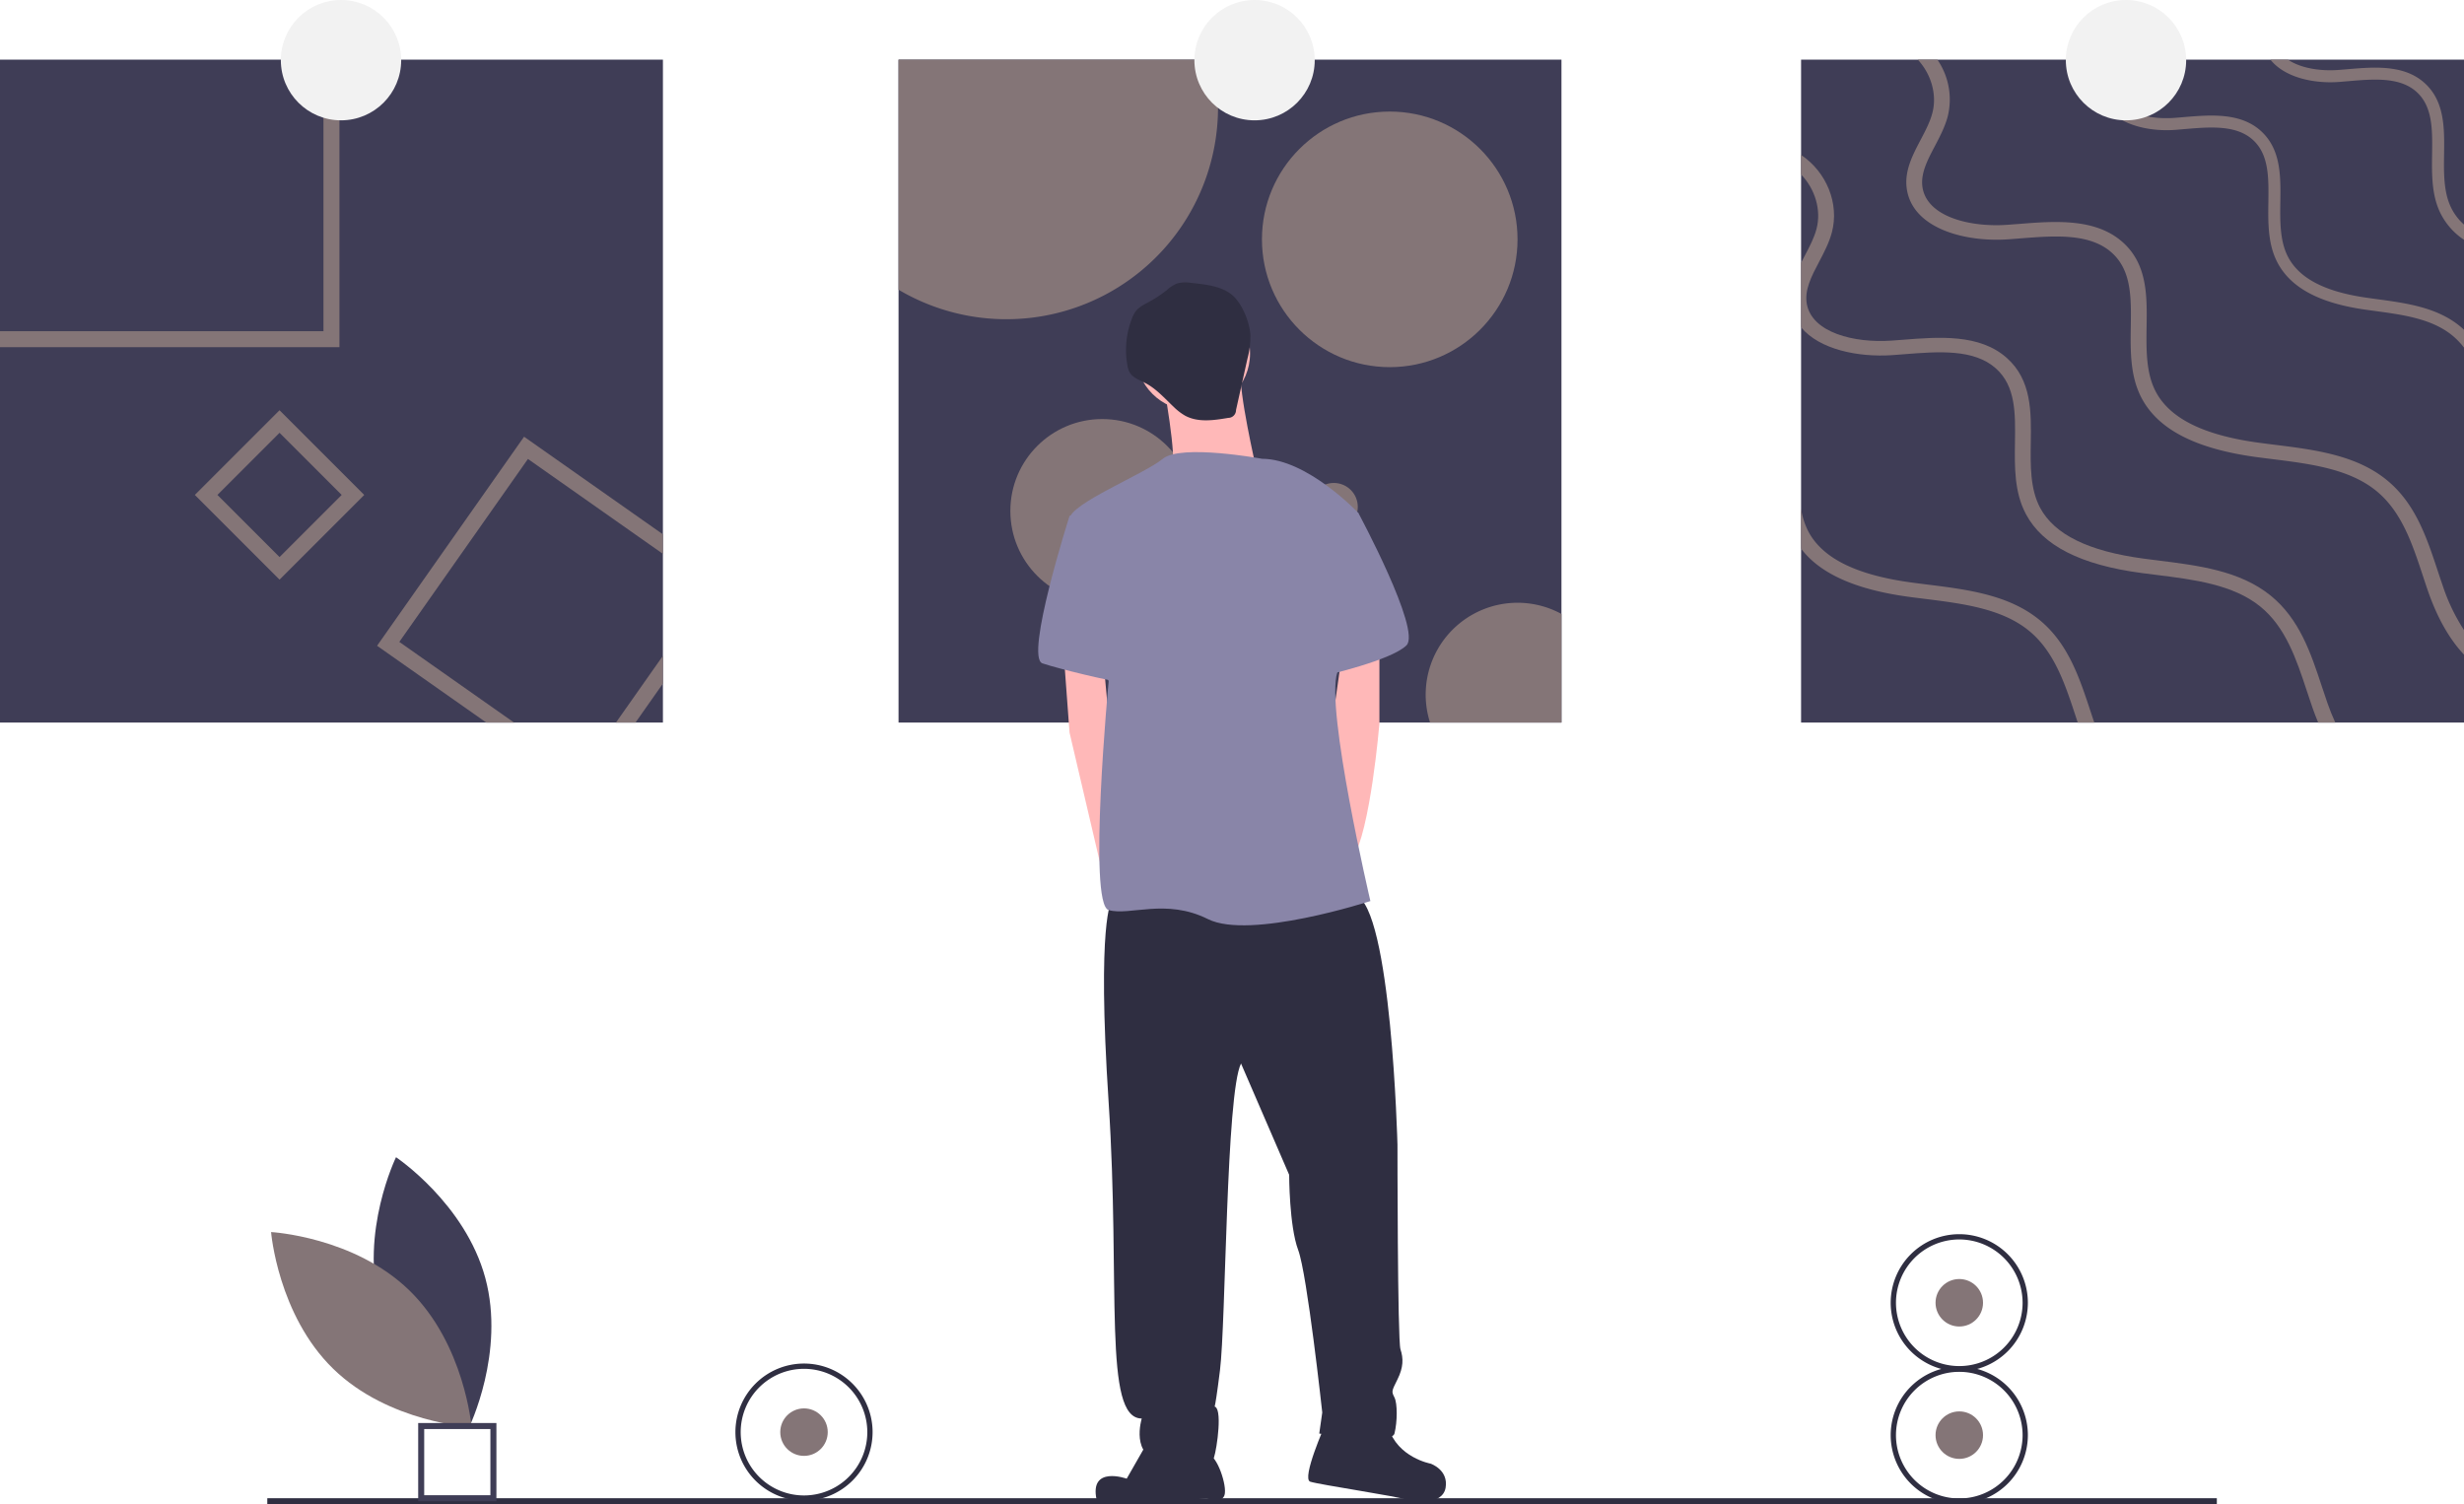 <?xml version="1.0" encoding="UTF-8" standalone="no"?>
<svg
   data-name="Layer 1"
   width="1046"
   height="638.584"
   viewBox="0 0 1046 638.584"
   version="1.1"
   id="svg994"
   sodipodi:docname="gallery_showcase_image3.svg"
   inkscape:version="1.1 (c68e22c387, 2021-05-23)"
   xmlns:inkscape="http://www.inkscape.org/namespaces/inkscape"
   xmlns:sodipodi="http://sodipodi.sourceforge.net/DTD/sodipodi-0.dtd"
   xmlns="http://www.w3.org/2000/svg"
   xmlns:svg="http://www.w3.org/2000/svg"
   xmlns:rdf="http://www.w3.org/1999/02/22-rdf-syntax-ns#"
   xmlns:cc="http://creativecommons.org/ns#"
   xmlns:dc="http://purl.org/dc/elements/1.1/">
  <defs
     id="defs998" />
  <sodipodi:namedview
     id="namedview996"
     pagecolor="#ffffff"
     bordercolor="#666666"
     borderopacity="1.0"
     inkscape:pageshadow="2"
     inkscape:pageopacity="0.0"
     inkscape:pagecheckerboard="0"
     showgrid="false"
     inkscape:zoom="0.83972969"
     inkscape:cx="523.38271"
     inkscape:cy="159.57516"
     inkscape:window-width="1366"
     inkscape:window-height="721"
     inkscape:window-x="-4"
     inkscape:window-y="-4"
     inkscape:window-maximized="1"
     inkscape:current-layer="svg994" />
  <title
     id="title912">ready_to_print</title>
  <g
     id="g1374"
     transform="translate(-764.58,1.5e-5)">
    <rect
       x="764.58"
       y="25.322"
       width="281.42"
       height="281.42"
       fill="#3f3d56"
       id="rect1364" />
    <path
       d="M 978.9,156.03 V 271.31 H 841.58 v 6.781 H 985.681 V 156.03 Z"
       transform="translate(-77,-130.708)"
       fill="#847577"
       id="path1366" />
    <path
       d="M 1111.353,437.45 1123,420.887 v -11.782 l -19.937,28.345 z m -47.299,-121.35 -62.404,88.749 46.367,32.601 h 11.782 l -48.706,-34.245 54.606,-77.662 57.301,40.297 v -8.29 z"
       transform="translate(-77,-130.708)"
       fill="#847577"
       id="path1368" />
    <path
       d="m 960.251,304.86 -35.957,35.957 35.957,35.957 35.957,-35.957 z m -26.379,35.957 26.379,-26.379 26.379,26.379 -26.379,26.379 z"
       transform="translate(-77,-130.708)"
       fill="#847577"
       id="path1370" />
    <circle
       cx="909.343"
       cy="25.543"
       r="25.543"
       fill="#f2f2f2"
       id="circle1372" />
  </g>
  <g
     id="g1362"
     transform="translate(764.58)">
    <rect
       y="25.322"
       width="281.42"
       height="281.42"
       fill="#3f3d56"
       id="rect922"
       x="0" />
    <path
       d="m 358.42,226.046 v 6.459 a 29.205,29.205 0 0 1 -10.036,-11.376 c -3.747,-7.663 -3.628,-16.495 -3.509,-25.04 0.136,-10.155 0.271,-19.733 -6.171,-25.972 -7.086,-6.849 -18.428,-5.883 -29.396,-4.95 -1.288,0.102 -2.577,0.22 -3.848,0.322 -11.002,0.831 -23.26,-1.95 -29.21,-9.46 h 7.425 c 5.442,3.662 13.766,4.95 21.412,4.374 1.238,-0.085 2.509,-0.203 3.781,-0.305 11.545,-0.983 24.633,-2.102 33.363,6.357 8.036,7.764 7.883,18.92 7.731,29.702 -0.119,7.951 -0.22,16.156 3.001,22.734 a 23.25,23.25 0 0 0 5.459,7.154 z"
       transform="translate(-77,-130.708)"
       fill="#847577"
       id="path924" />
    <path
       d="m 358.42,270.717 v 7.561 a 32.155,32.155 0 0 0 -4.137,-4.459 c -8.748,-7.714 -21.31,-9.409 -33.448,-11.07 -1.577,-0.204 -3.119,-0.424 -4.662,-0.644 -19.683,-2.831 -31.889,-9.595 -37.297,-20.632 -3.747,-7.663 -3.628,-16.495 -3.509,-25.04 0.136,-10.155 0.271,-19.733 -6.171,-25.972 -7.086,-6.849 -18.428,-5.883 -29.396,-4.95 -1.288,0.102 -2.577,0.22 -3.848,0.322 -14.139,1.068 -30.363,-3.831 -32.584,-17.072 -0.763,-4.543 0.373,-8.714 2.051,-12.732 h 5.561 c -1.865,4.035 -3.255,7.934 -2.594,11.884 1.678,10.104 15.275,13.732 27.193,12.833 1.238,-0.085 2.509,-0.203 3.781,-0.305 11.545,-0.983 24.633,-2.102 33.363,6.357 8.036,7.764 7.883,18.92 7.731,29.702 -0.119,7.951 -0.22,16.156 3.001,22.734 4.611,9.426 15.546,15.258 33.448,17.835 1.526,0.22 3.068,0.441 4.611,0.644 12.884,1.746 26.226,3.56 36.144,12.291 q 0.382,0.331 0.763,0.712 z"
       transform="translate(-77,-130.708)"
       fill="#847577"
       id="path926" />
    <path
       d="m 358.42,398.17 v 10.443 c -6.12,-6.51 -11.24,-15.444 -15.156,-26.616 -0.831,-2.373 -1.628,-4.798 -2.424,-7.222 -4.391,-13.274 -8.934,-26.989 -19.75,-35.754 -11.562,-9.358 -28.125,-11.426 -44.146,-13.427 -2.051,-0.254 -4.103,-0.509 -6.137,-0.78 -25.972,-3.442 -42.06,-11.63 -49.198,-25.023 -4.95,-9.307 -4.798,-20.021 -4.645,-30.38 0.186,-12.308 0.373,-23.938 -8.137,-31.499 -9.341,-8.307 -24.311,-7.137 -38.772,-6.001 -1.712,0.136 -3.408,0.271 -5.069,0.39 -18.665,1.288 -40.077,-4.645 -42.993,-20.7 -1.441,-7.866 2.238,-14.834 5.781,-21.581 2.034,-3.865 3.967,-7.544 4.95,-11.325 2.068,-7.781 -0.492,-16.546 -6.171,-22.666 h 8.307 a 29.869,29.869 0 0 1 4.391,24.124 c -1.17,4.425 -3.34,8.561 -5.442,12.562 -3.238,6.137 -6.273,11.935 -5.205,17.868 2.238,12.24 20.157,16.648 35.873,15.563 1.644,-0.119 3.323,-0.254 5.001,-0.373 15.224,-1.204 32.482,-2.543 44.01,7.714 10.596,9.409 10.392,22.937 10.189,36.008 -0.136,9.646 -0.288,19.598 3.95,27.583 6.086,11.409 20.53,18.496 44.146,21.632 2,0.271 4.035,0.526 6.069,0.78 17.021,2.119 34.601,4.306 47.672,14.902 12.257,9.935 17.089,24.497 21.734,38.585 0.797,2.407 1.594,4.781 2.407,7.137 a 80.351,80.351 0 0 0 8.765,18.055 z"
       transform="translate(-77,-130.708)"
       fill="#847577"
       id="path928" />
    <path
       d="m 77,269.666 c 7.731,9.358 24.124,12.816 38.822,11.799 1.661,-0.119 3.357,-0.254 5.069,-0.39 14.461,-1.136 29.43,-2.306 38.772,6.001 8.51,7.561 8.324,19.191 8.137,31.499 -0.153,10.358 -0.305,21.073 4.645,30.38 7.137,13.393 23.226,21.581 49.198,25.023 2.034,0.271 4.086,0.526 6.137,0.78 16.021,2 32.584,4.069 44.146,13.427 10.816,8.765 15.359,22.48 19.75,35.754 0.797,2.424 1.594,4.849 2.424,7.222 0.763,2.187 1.577,4.272 2.424,6.29 h 7.256 c -1.271,-2.763 -2.356,-5.527 -3.289,-8.171 -0.814,-2.356 -1.611,-4.73 -2.407,-7.137 -4.645,-14.088 -9.477,-28.651 -21.734,-38.585 -13.071,-10.596 -30.651,-12.783 -47.672,-14.902 -2.034,-0.254 -4.069,-0.509 -6.069,-0.78 -23.616,-3.136 -38.059,-10.223 -44.146,-21.632 -4.238,-7.985 -4.086,-17.936 -3.95,-27.583 0.203,-13.071 0.407,-26.599 -10.189,-36.008 -11.528,-10.257 -28.786,-8.917 -44.01,-7.714 -1.678,0.119 -3.357,0.254 -5.001,0.373 -15.715,1.085 -33.635,-3.323 -35.873,-15.563 -1.068,-5.934 1.967,-11.731 5.205,-17.868 2.102,-4.001 4.272,-8.137 5.442,-12.562 3.187,-12.104 -2.187,-25.514 -13.088,-32.838 v 8.307 c 5.95,6.137 8.663,15.105 6.561,23.073 -0.983,3.781 -2.916,7.459 -4.95,11.325 -0.542,1.034 -1.085,2.051 -1.611,3.102 z"
       transform="translate(-77,-130.708)"
       fill="#847577"
       id="path930" />
    <path
       d="m 201.486,437.45 h -7.035 c -0.373,-1.102 -0.729,-2.221 -1.102,-3.34 -4.391,-13.274 -8.934,-26.989 -19.75,-35.754 -11.562,-9.358 -28.125,-11.426 -44.146,-13.427 -2.051,-0.254 -4.103,-0.509 -6.137,-0.78 C 100.395,381.115 85.154,374.368 77,363.62 v -16.868 a 31.994,31.994 0 0 0 3.136,9.663 c 6.086,11.409 20.53,18.496 44.146,21.632 2,0.271 4.035,0.526 6.069,0.78 17.021,2.119 34.601,4.306 47.672,14.902 12.257,9.935 17.089,24.497 21.734,38.585 0.576,1.729 1.136,3.442 1.729,5.137 z"
       transform="translate(-77,-130.708)"
       fill="#847577"
       id="path932" />
    <circle
       cx="137.934"
       cy="25.543"
       r="25.543"
       fill="#f2f2f2"
       id="circle954" />
  </g>
  <g
     id="g1520">
    <rect
       x="381.442"
       y="25.322"
       width="281.42"
       height="281.42"
       fill="#3f3d56"
       id="rect1506" />
    <path
       d="m 594.066,176.374 a 89.858,89.858 0 0 1 -135.624,77.323 V 156.03 H 591.744 a 89.308,89.308 0 0 1 2.323,20.344 z"
       transform="translate(-77,-130.708)"
       fill="#847577"
       id="path1508" />
    <circle
       cx="589.964"
       cy="101.61"
       r="54.25"
       fill="#847577"
       id="circle1510" />
    <circle
       cx="467.903"
       cy="216.891"
       r="38.992"
       fill="#847577"
       id="circle1512" />
    <path
       d="m 739.862,391.338 v 46.112 H 684.07 a 38.995,38.995 0 0 1 55.792,-46.112 z"
       transform="translate(-77,-130.708)"
       fill="#847577"
       id="path1514" />
    <circle
       cx="566.23"
       cy="215.195"
       r="10.172"
       fill="#847577"
       id="circle1516" />
    <circle
       cx="532.579"
       cy="25.543"
       r="25.543"
       fill="#f2f2f2"
       id="circle1518" />
  </g>
  <path
     d="M238.231,685.353c8.565,31.662,37.903,51.271,37.903,51.271s15.451-31.725,6.886-63.387-37.903-51.271-37.903-51.271S229.666,653.692,238.231,685.353Z"
     transform="translate(-77 -130.708)"
     fill="#3f3d56"
     id="path914" />
  <path
     d="M250.817,678.549c23.503,22.879,26.374,58.049,26.374,58.049s-35.235-1.924-58.738-24.803-26.374-58.049-26.374-58.049S227.314,655.67,250.817,678.549Z"
     transform="translate(-77 -130.708)"
     fill="#847577"
     id="path916" />
  <rect
     x="113.474"
     y="636.029"
     width="827.604"
     height="2.554"
     fill="#2f2e41"
     id="rect918" />
  <path
     d="M287.733,768.015H254.526V734.808H287.733Zm-30.652-2.554h28.098V737.363H257.081Z"
     transform="translate(-77 -130.708)"
     fill="#3f3d56"
     id="path920" />
  <polygon
     points="451.479 276.507 454.033 310.99 466.71 365.146 470.636 379.957 477.022 356.968 470.636 304.604 468.467 281.029 451.479 276.507"
     fill="#ffb8b8"
     id="polygon964" />
  <path
     d="M662.581,402.106v35.761s-3.832,45.978-11.495,57.473-10.217-45.978-10.217-45.978l6.005-42.147Z"
     transform="translate(-77 -130.708)"
     fill="#ffb8b8"
     id="path966" />
  <path
     d="M548.913,513.22s-6.386,7.663-1.277,85.57S545.082,732.893,561.685,732.893c0,0-5.109,16.603,8.94,17.88s20.435,2.554,21.712-1.277,3.832-21.712,0-21.712c0,0,0,5.109,2.554-15.326s2.554-117.499,8.94-130.271L624.266,629.442s0,21.712,3.832,31.929,10.217,68.967,10.217,68.967l-1.277,8.94s30.652,5.109,31.929,0,1.277-12.772,0-15.326-1.277-2.554,1.277-7.663,2.554-8.94,1.277-12.772-1.277-86.847-1.277-86.847-2.554-100.896-17.88-106.005S548.913,513.22,548.913,513.22Z"
     transform="translate(-77 -130.708)"
     fill="#2f2e41"
     id="path968" />
  <path
     d="M565.516,740.556,555.299,758.436s-15.965-5.747-12.772,8.94c27.459,1.916,46.617-.639,46.617-.639s6.386,2.554,7.663-1.277-3.193-17.242-7.024-17.242S565.516,740.556,565.516,740.556Z"
     transform="translate(-77 -130.708)"
     fill="#2f2e41"
     id="path970" />
  <path
     d="M639.592,735.447s-10.217,22.989-6.386,24.266,38.315,6.386,40.869,7.663,15.326,2.554,16.603-5.109-6.386-10.217-6.386-10.217-14.049-2.554-17.88-15.326S639.592,735.447,639.592,735.447Z"
     transform="translate(-77 -130.708)"
     fill="#2f2e41"
     id="path972" />
  <path
     d="M539.973,347.188l-8.94,2.554s-19.158,60.027-11.495,62.581,29.375,7.663,31.929,7.663S539.973,347.188,539.973,347.188Z"
     transform="translate(-77 -130.708)"
     fill="#8985a8"
     id="path976" />
  <path
     d="M633.206,340.802l20.435,7.663s26.821,49.81,20.435,56.195-34.484,12.772-34.484,12.772Z"
     transform="translate(-77 -130.708)"
     fill="#8985a8"
     id="path978" />
  <circle
     cx="506.397"
     cy="150.067"
     r="24.266"
     fill="#ffb8b8"
     id="circle960" />
  <path
     d="m 493.625,161.562 c 0,0 6.386,33.206 3.832,39.592 -2.554,6.386 35.761,-2.554 35.761,-2.554 0,0 -7.663,-33.206 -6.386,-40.869 1.277,-7.663 -33.206,3.832 -33.206,3.832 z"
     fill="#ffb8b8"
     id="path962" />
  <path
     d="m 505.66,120.095 a 13.716,13.716 0 0 0 -6.07,0.268 15.828,15.828 0 0 0 -4.314,2.83 50.492,50.492 0 0 1 -7.376,4.887 c -2.07,1.123 -4.294,2.163 -5.739,4.023 a 12.211,12.211 0 0 0 -1.62,3.066 36.74,36.74 0 0 0 -1.932,19.996 9.191,9.191 0 0 0 0.851,2.746 c 1.327,2.446 4.259,3.409 6.729,4.691 4.689,2.434 8.243,6.533 12.089,10.155 a 23.634,23.634 0 0 0 4.777,3.681 c 5.487,2.991 12.193,2.016 18.352,0.958 a 3.307,3.307 0 0 0 3.301,-3.339 l 4.862,-21.866 a 35.673,35.673 0 0 0 1.246,-9.944 c -0.339,-5.308 -3.213,-12.661 -7.108,-16.431 -4.539,-4.393 -12.114,-5.092 -18.047,-5.72 z"
     fill="#2f2e41"
     id="path980" />
  <circle
     cx="341.31"
     cy="607.969"
     r="10.079"
     fill="#847577"
     id="circle982" />
  <path
     d="M418.31,767.793a29.116,29.116,0,1,1,29.116-29.116A29.149,29.149,0,0,1,418.31,767.793Zm0-55.992a26.876,26.876,0,1,0,26.876,26.876A26.907,26.907,0,0,0,418.31,711.801Z"
     transform="translate(-77 -130.708)"
     fill="#2f2e41"
     id="path984" />
  <circle
     cx="831.742"
     cy="609.246"
     r="10.079"
     fill="#847577"
     id="circle986" />
  <path
     d="M908.742,769.07a29.116,29.116,0,1,1,29.116-29.116A29.149,29.149,0,0,1,908.742,769.07Zm0-55.992a26.876,26.876,0,1,0,26.876,26.876A26.907,26.907,0,0,0,908.742,713.078Z"
     transform="translate(-77 -130.708)"
     fill="#2f2e41"
     id="path988" />
  <circle
     cx="831.742"
     cy="553.051"
     r="10.079"
     fill="#847577"
     id="circle990" />
  <path
     d="M908.742,712.875a29.116,29.116,0,1,1,29.116-29.116A29.149,29.149,0,0,1,908.742,712.875Zm0-55.992a26.876,26.876,0,1,0,26.876,26.876A26.907,26.907,0,0,0,908.742,656.883Z"
     transform="translate(-77 -130.708)"
     fill="#2f2e41"
     id="path992" />
  <path
     d="M612.772,325.476s-34.484-6.386-42.147,0S531.033,344.634,531.033,351.02s16.603,68.967,16.603,68.967-8.94,94.51,0,97.065,24.266-5.109,42.147,3.832,68.967-7.663,68.967-7.663-19.157-81.739-14.049-97.065S653.641,348.465,653.641,348.465,631.929,325.476,612.772,325.476Z"
     transform="translate(-77 -130.708)"
     fill="#8985a8"
     id="path974" />
</svg>

